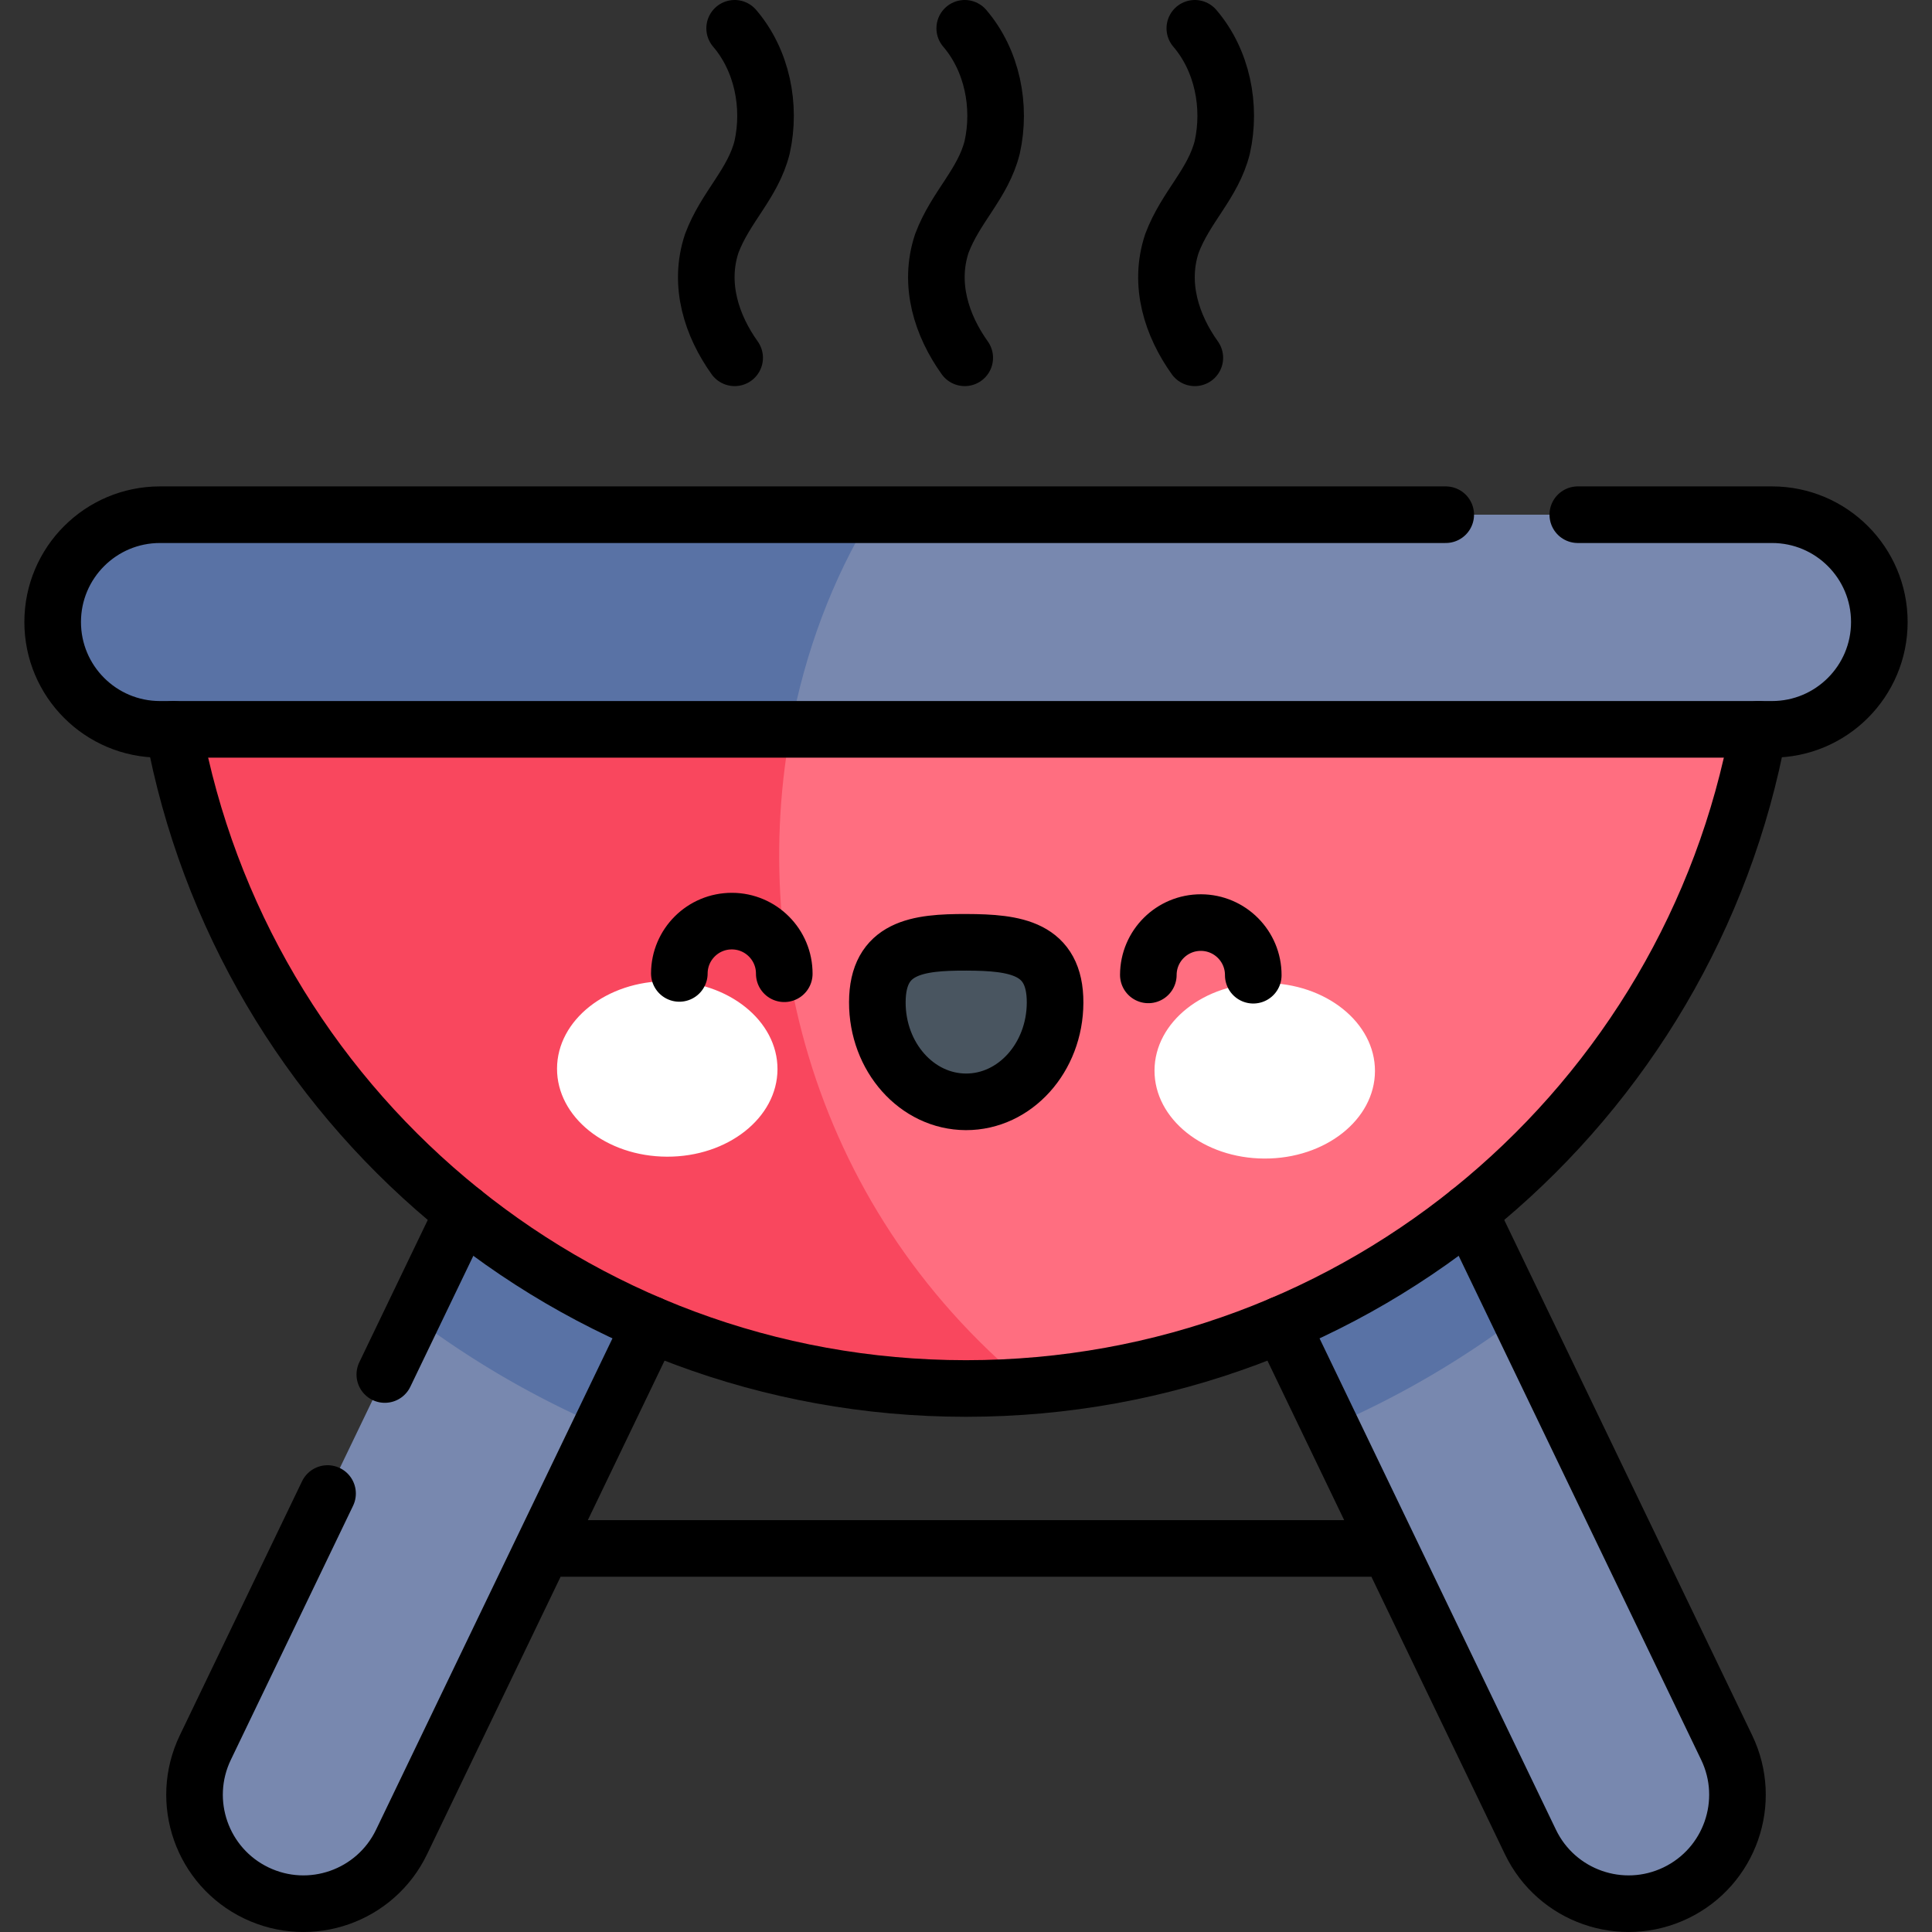 <svg xmlns="http://www.w3.org/2000/svg" xml:space="preserve" width="512" height="512" viewBox="0 0 512 512"><rect x="0" y="0" width="512" height="512" fill="#333333" stroke="none"/><path d="M460.45 475.62c0 10.74-6.02 21.05-16.35 26.02-14.36 6.91-31.61.87-38.52-13.49l-52.99-110.14c8.556-18.239 31.202-33.805 50.03-29.11l54.97 114.23c1.94 4.03 2.86 8.29 2.86 12.49" style="fill:#7888af"/><path d="M402.62 348.9a242.8 242.8 0 0 1-50.03 29.11l-18.99-39.47c18.18-7.1 35.14-16.61 50.5-28.14z" style="fill:#5972a5"/><path d="m159.41 378.01-52.99 110.14c-4.97 10.33-15.28 16.35-26.02 16.35-4.2 0-8.46-.92-12.5-2.86-14.36-6.91-20.4-24.15-13.49-38.51l54.97-114.23c20.14-4.695 38.239 9.035 50.03 29.11" style="fill:#7888af"/><path d="m178.4 338.54-18.99 39.47a242.8 242.8 0 0 1-50.03-29.11l18.52-38.5a213.5 213.5 0 0 0 50.5 28.14" style="fill:#5972a5"/><path d="M467.71 182.81c-13.19 99.13-94.35 176.76-195.1 184.51-85.437-35.091-97.53-130.57-60.8-184.51z" style="fill:#ff6e80"/><path d="M272.61 367.32c-5.48.43-11.02.64-16.61.64-108.32 0-197.8-80.63-211.71-185.15h167.52c-15.36 61.91 1.84 135.98 60.8 184.51" style="fill:#f9475e"/><path d="M498.04 164.84c0 7.86-3.18 14.96-8.33 20.11s-12.25 8.33-20.11 8.33H209.55c-11.208-17.735 0-48.949 21.44-56.88H469.6c15.71 0 28.44 12.74 28.44 28.44" style="fill:#7888af"/><path d="M230.99 136.4c-10.41 17.05-17.66 36.44-21.44 56.88H42.4c-15.71 0-28.44-12.73-28.44-28.44 0-7.85 3.18-14.96 8.33-20.11s12.25-8.33 20.11-8.33z" style="fill:#5972a5"/><path d="M206.043 283.362c-.04 12.848-13.152 23.222-29.285 23.171s-29.179-10.506-29.139-23.354 13.151-23.222 29.285-23.172c16.133.051 29.179 10.508 29.139 23.355m99.914.313c-.04 12.848 13.006 23.304 29.139 23.354s29.245-10.323 29.285-23.171-13.006-23.304-29.139-23.355c-16.133-.05-29.245 10.325-29.285 23.172" style="fill:#fff"/><path d="M279.608 265.719c.046-14.555-10.495-15.956-23.502-15.997s-23.556 1.294-23.602 15.849 10.462 26.387 23.469 26.428 23.589-11.725 23.635-26.28" style="fill:#495560"/><path d="M143.849 410.351h224.302M316.641 7.5c7.277 8.49 9.703 20.618 7.277 31.533-2.426 9.703-9.703 15.767-13.341 25.469-3.638 10.915 0 21.831 6.064 30.32M255.665 7.5c7.277 8.49 9.703 20.618 7.277 31.533-2.426 9.703-9.703 15.767-13.341 25.469-3.638 10.915 0 21.831 6.064 30.32M194.689 7.5c7.277 8.49 9.703 20.618 7.277 31.533-2.426 9.703-9.703 15.767-13.341 25.469-3.638 10.915 0 21.831 6.064 30.32m84.919 170.897c.046-14.555-10.495-15.956-23.502-15.997s-23.556 1.294-23.602 15.849 10.462 26.387 23.469 26.428 23.589-11.725 23.635-26.28m-71.769-7.665c.024-7.679-6.181-13.924-13.861-13.948-7.679-.024-13.924 6.182-13.948 13.861m124.29.389c.024-7.679 6.269-13.885 13.948-13.861s13.885 6.269 13.861 13.948m51.003-122.041H42.398c-15.707 0-28.44 12.733-28.44 28.44s12.733 28.44 28.44 28.44h427.205c15.707 0 28.44-12.733 28.44-28.44s-12.733-28.44-28.44-28.44h-51.47M86.805 395.801l-32.393 67.326c-6.91 14.361-.869 31.604 13.492 38.514s31.604.869 38.514-13.492l65.996-137.166m-49.736-29.741-20.698 43.019m237.607-13.279 65.996 137.166c6.91 14.361 24.153 20.402 38.514 13.492s20.401-24.153 13.492-38.514l-68.265-141.884" style="fill:none;stroke:#000;stroke-width:15;stroke-linecap:round;stroke-linejoin:round;stroke-miterlimit:10"/><path d="M45.953 193.282C64.248 292.666 151.326 367.965 256 367.965s191.752-75.299 210.047-174.682" style="fill:none;stroke:#000;stroke-width:15;stroke-linecap:round;stroke-linejoin:round;stroke-miterlimit:10"/></svg>